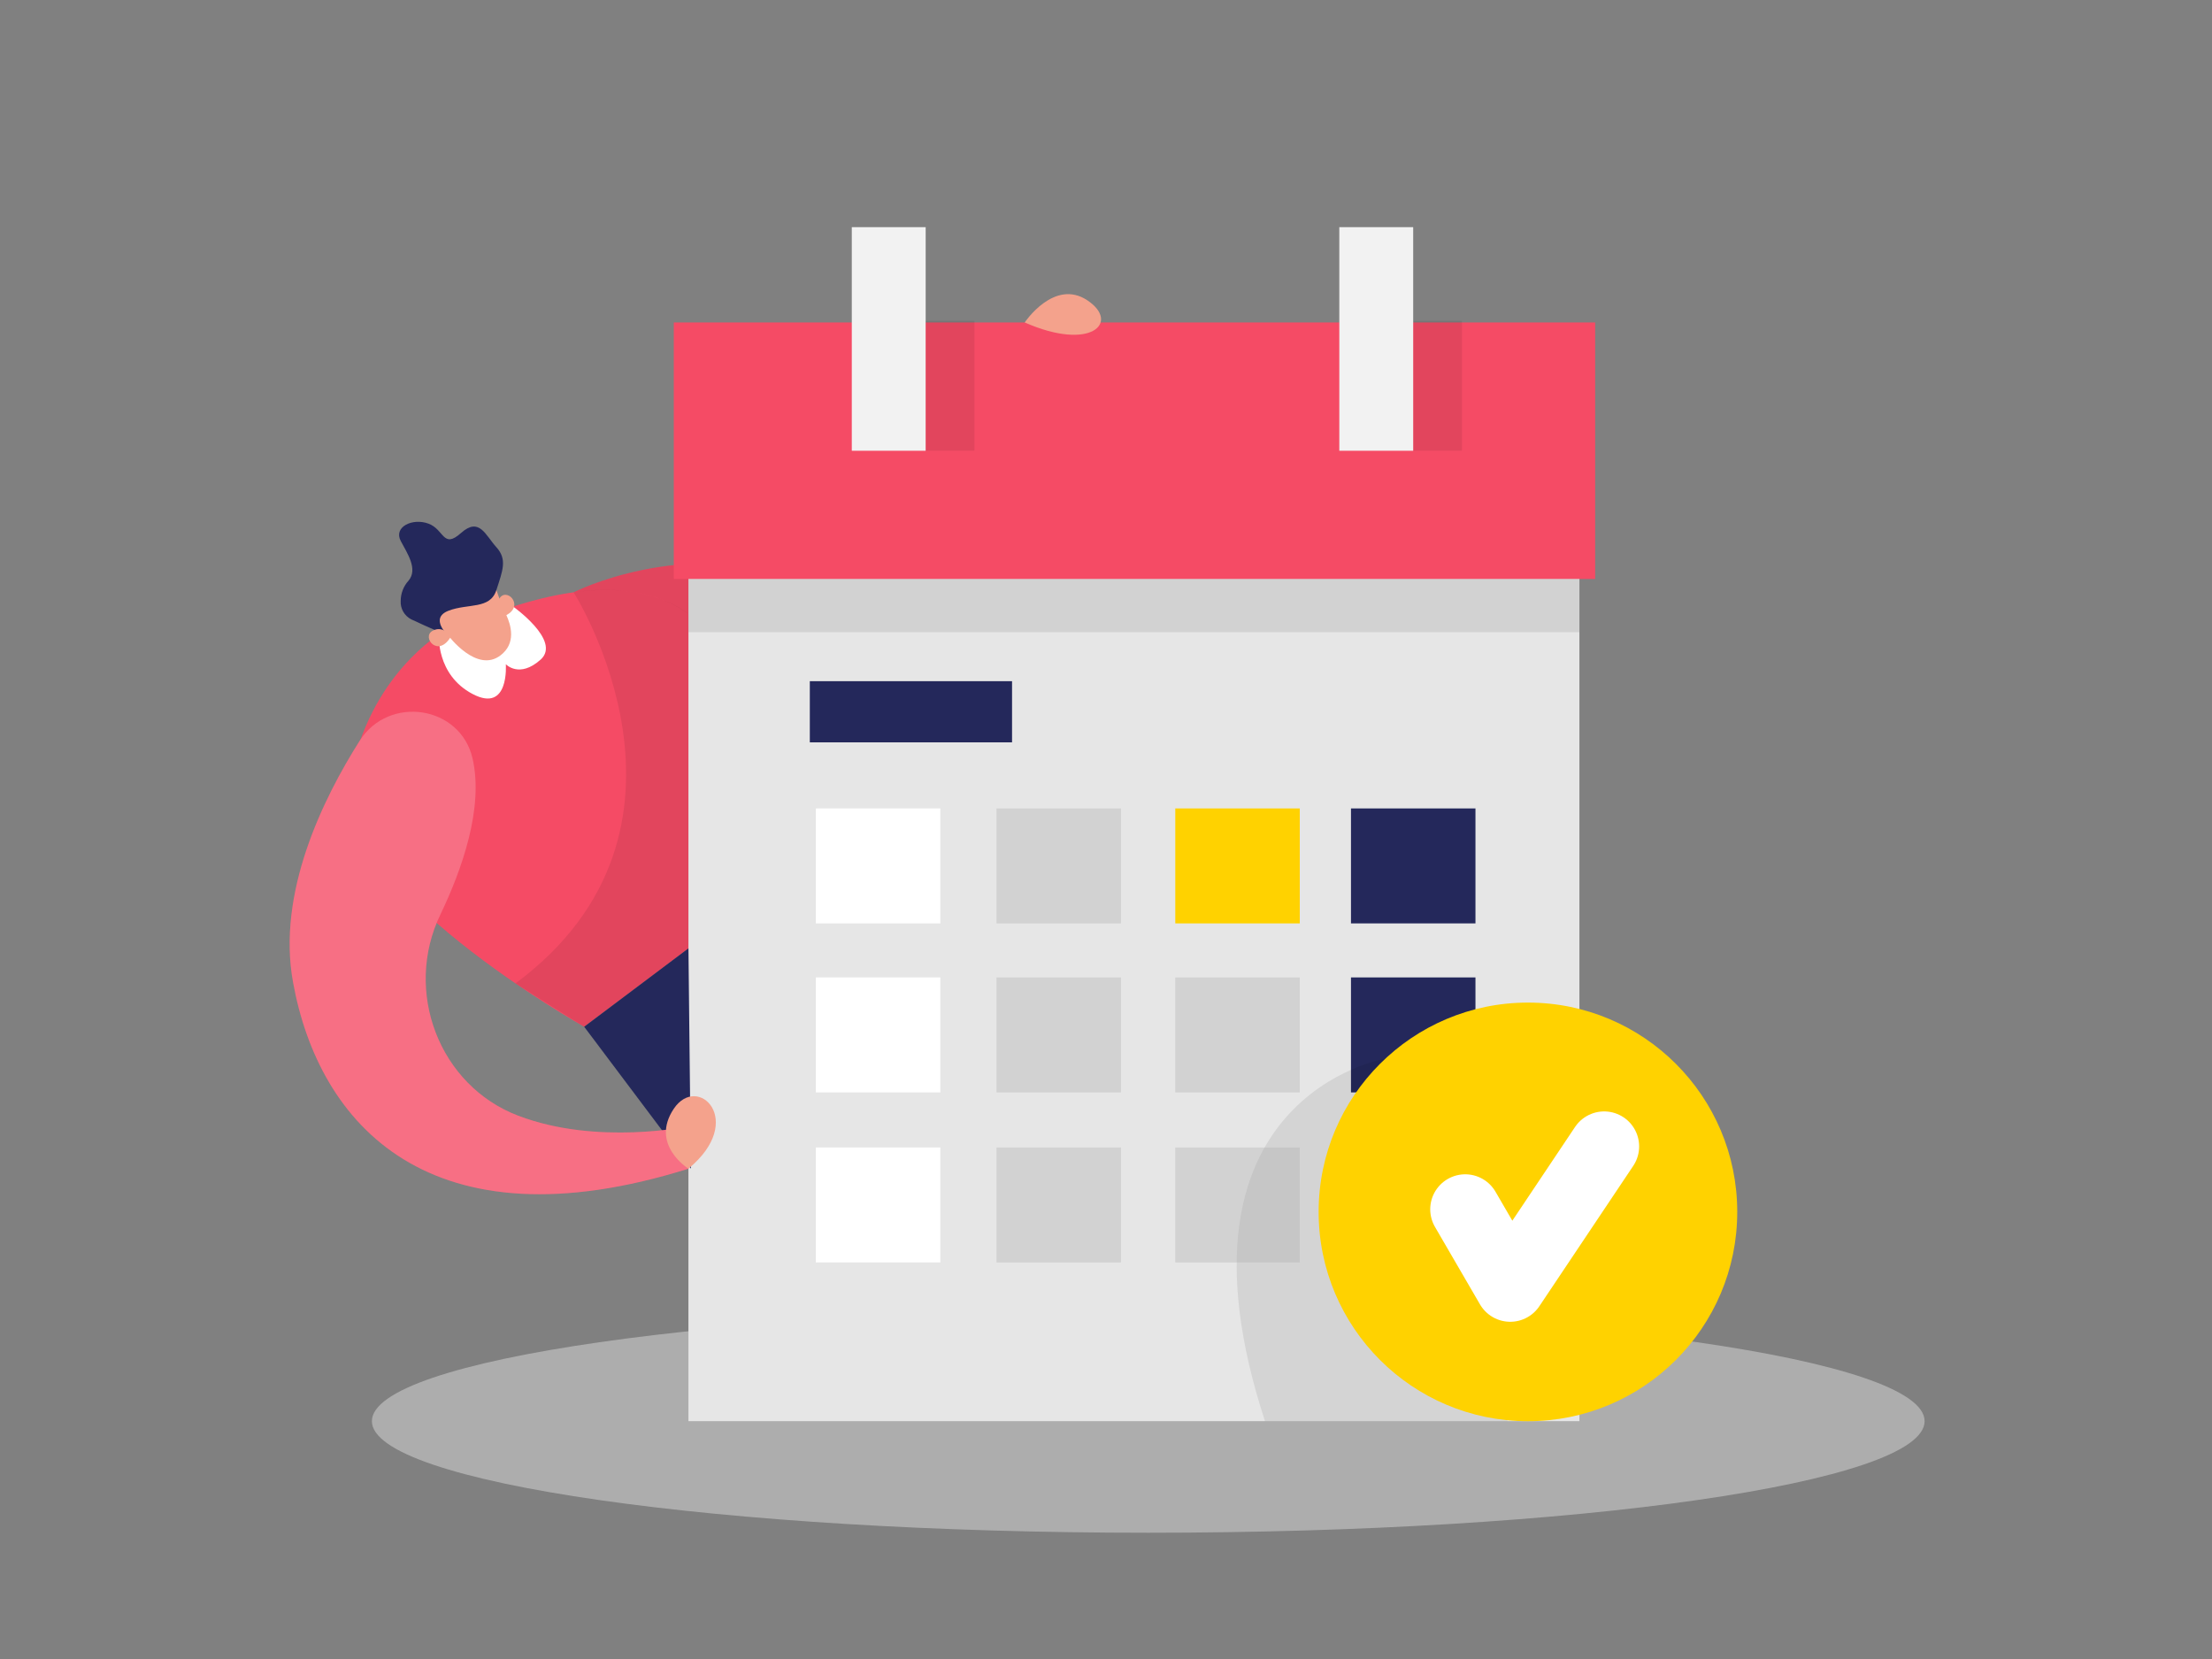 <svg width="316" height="237" viewBox="0 0 316 237" fill="none" xmlns="http://www.w3.org/2000/svg">
<rect x="0" y="0" width="316" height="237" fill="#808080" stroke="none"/>
<g id="SvgFour">
<path id="Vector" d="M81.947 84.617C81.947 84.617 97.344 76.717 114.724 82.713C132.104 88.709 98.339 98.513 98.339 98.513L81.947 84.617Z" fill="#F54B65"/>
<path id="Vector_2" opacity="0.08" d="M81.947 84.617C81.947 84.617 97.344 76.717 114.724 82.713C132.104 88.709 98.339 98.513 98.339 98.513L81.947 84.617Z" fill="black"/>
<path id="Vector_3" d="M63.2 90.313C63.2 90.313 52.638 96.38 50.007 111.39C47.376 126.4 83.448 146.679 83.448 146.679L105.86 129.86C105.86 129.86 119.171 71.226 72.356 86.963L63.2 90.313Z" fill="#F54B65"/>
<path id="Vector_4" opacity="0.45" d="M164.036 218.964C225.288 218.964 274.944 211.827 274.944 203.022C274.944 194.217 225.288 187.08 164.036 187.08C102.783 187.08 53.127 194.217 53.127 203.022C53.127 211.827 102.783 218.964 164.036 218.964Z" fill="#E6E6E6"/>
<path id="Vector_5" d="M225.632 56.698H98.347V203.022H225.632V56.698Z" fill="#E6E6E6"/>
<path id="Vector_6" d="M210.78 139.632H192.997V156.057H210.78V139.632Z" fill="#24285B"/>
<path id="Vector_7" d="M210.78 163.925H192.997V180.349H210.78V163.925Z" fill="#A5A5A5"/>
<path id="Vector_8" opacity="0.08" d="M197.927 151.222C197.927 151.222 165.537 156.602 180.712 203.022H215.378L197.927 151.222Z" fill="black"/>
<path id="Vector_9" d="M83.456 146.679L98.695 166.951L98.347 135.485L83.456 146.679Z" fill="#24285B"/>
<path id="Vector_10" d="M227.883 46.065H96.254V82.713H227.883V46.065Z" fill="#F54B65"/>
<g id="right">
<path id="Vector_11" d="M218.277 203.03C234.791 203.03 248.178 189.643 248.178 173.128C248.178 156.614 234.791 143.227 218.277 143.227C201.763 143.227 188.376 156.614 188.376 173.128C188.376 189.643 201.763 203.03 218.277 203.03Z" fill="#FFD200"/>
<path id="Vector_12" d="M209.318 172.757L215.749 183.825L229.163 163.775" stroke="white" stroke-width="10" stroke-linecap="round" stroke-linejoin="round"/>
</g>
<path id="Vector_13" d="M132.238 32.453H121.684V64.393H132.238V32.453Z" fill="#F2F2F2"/>
<path id="Vector_14" opacity="0.08" d="M139.206 45.82H132.238V64.385H139.206V45.82Z" fill="black"/>
<path id="Vector_15" opacity="0.08" d="M208.852 45.82H201.885V64.385H208.852V45.82Z" fill="black"/>
<path id="Vector_16" d="M201.885 32.453H191.33V64.393H201.885V32.453Z" fill="#F2F2F2"/>
<path id="Vector_17" d="M144.578 97.312H115.688V106.05H144.578V97.312Z" fill="#24285B"/>
<path id="Vector_18" d="M134.332 115.49H116.549V131.914H134.332V115.49Z" fill="white"/>
<path id="Vector_19" opacity="0.32" d="M160.141 115.49H142.358V131.914H160.141V115.49Z" fill="#A5A5A5"/>
<path id="Vector_20" d="M185.682 115.49H167.899V131.914H185.682V115.49Z" fill="#FFD200"/>
<path id="Vector_21" d="M210.78 115.49H192.997V131.914H210.78V115.49Z" fill="#24285B"/>
<path id="Vector_22" d="M62.702 90.621C62.702 90.621 62.252 96.38 67.521 99.145C72.791 101.91 72.261 94.887 72.261 94.887C72.261 94.887 74.181 96.957 77.23 94.231C80.28 91.506 73.115 86.513 73.115 86.513L62.702 90.621Z" fill="white"/>
<path id="Vector_23" d="M134.332 139.632H116.549V156.057H134.332V139.632Z" fill="white"/>
<path id="Vector_24" opacity="0.32" d="M160.141 139.632H142.358V156.057H160.141V139.632Z" fill="#A5A5A5"/>
<path id="Vector_25" opacity="0.32" d="M185.682 139.632H167.899V156.057H185.682V139.632Z" fill="#A5A5A5"/>
<path id="Vector_26" d="M134.332 163.925H116.549V180.349H134.332V163.925Z" fill="white"/>
<path id="Vector_27" opacity="0.32" d="M160.141 163.925H142.358V180.349H160.141V163.925Z" fill="#A5A5A5"/>
<path id="Vector_28" opacity="0.32" d="M185.682 163.925H167.899V180.349H185.682V163.925Z" fill="#A5A5A5"/>
<path id="Vector_29" d="M70.91 84.261C71.306 85.464 71.77 86.643 72.301 87.793C73.043 89.373 73.731 91.916 71.511 93.615C68.114 96.238 64.061 90.811 64.061 90.811C64.061 90.811 58.839 86.458 62.481 83.598C65.831 81.03 69.038 78.763 70.91 84.261Z" fill="#F4A28C"/>
<path id="Vector_30" d="M58.365 82.95C57.649 83.737 57.25 84.761 57.243 85.826C57.208 86.367 57.331 86.907 57.6 87.379C57.868 87.851 58.269 88.234 58.752 88.48C61.217 89.641 64.069 90.85 64.069 90.85C64.069 90.85 61.264 88.33 64.069 87.248C66.874 86.165 70.01 87.097 70.91 84.301C71.811 81.504 72.49 79.916 70.91 78.171C69.33 76.425 68.469 73.818 65.862 76.14C63.255 78.463 63.492 75.65 61.209 74.805C58.926 73.96 56.169 75.271 57.259 77.302C58.176 79.04 59.74 81.299 58.365 82.95Z" fill="#24285B"/>
<path id="Vector_31" d="M67.513 108.372C65.783 100.788 55.561 99.248 51.389 105.813C46.168 114.052 39.5 127.569 41.87 140.359C45.551 160.631 61.391 178.54 98.371 166.951V160.899C98.371 160.899 85.336 163.688 74.039 159.39C62.742 155.093 57.607 141.631 62.916 130.642C65.965 124.283 69.125 115.451 67.513 108.372Z" fill="#F54B65"/>
<path id="Vector_32" opacity="0.2" d="M67.513 108.372C65.783 100.788 55.561 99.248 51.389 105.813C46.168 114.052 39.5 127.569 41.87 140.359C45.551 160.631 61.391 178.54 98.371 166.951V160.899C98.371 160.899 85.336 163.688 74.039 159.39C62.742 155.093 57.607 141.631 62.916 130.642C65.965 124.283 69.125 115.451 67.513 108.372Z" fill="white"/>
<path id="Vector_33" d="M98.347 166.951C98.347 166.951 92.817 163.53 96.254 158.395C99.69 153.26 106.65 160.109 98.347 166.951Z" fill="#F4A28C"/>
<path id="Vector_34" opacity="0.32" d="M225.632 82.713H98.347V90.313H225.632V82.713Z" fill="#A5A5A5"/>
<path id="Vector_35" d="M64.424 90.929C64.424 90.929 63.287 89.238 61.754 90.139C60.222 91.04 62.568 94.057 64.424 90.929Z" fill="#F4A28C"/>
<path id="Vector_36" d="M71.748 88.132C71.748 88.132 70.31 86.679 71.471 85.32C72.633 83.961 75.184 86.9 71.748 88.132Z" fill="#F4A28C"/>
<path id="Vector_37" d="M146.387 46.065C146.387 46.065 150.598 39.745 155.338 42.905C160.078 46.065 155.867 50.252 146.387 46.065Z" fill="#F4A28C"/>
<path id="Vector_38" opacity="0.08" d="M81.947 84.617C81.947 84.617 103.435 118.366 73.644 140.486L83.448 146.679L98.347 135.485V87.69C98.347 87.69 92.872 82.95 81.947 84.617Z" fill="black"/>
</g>
</svg>
